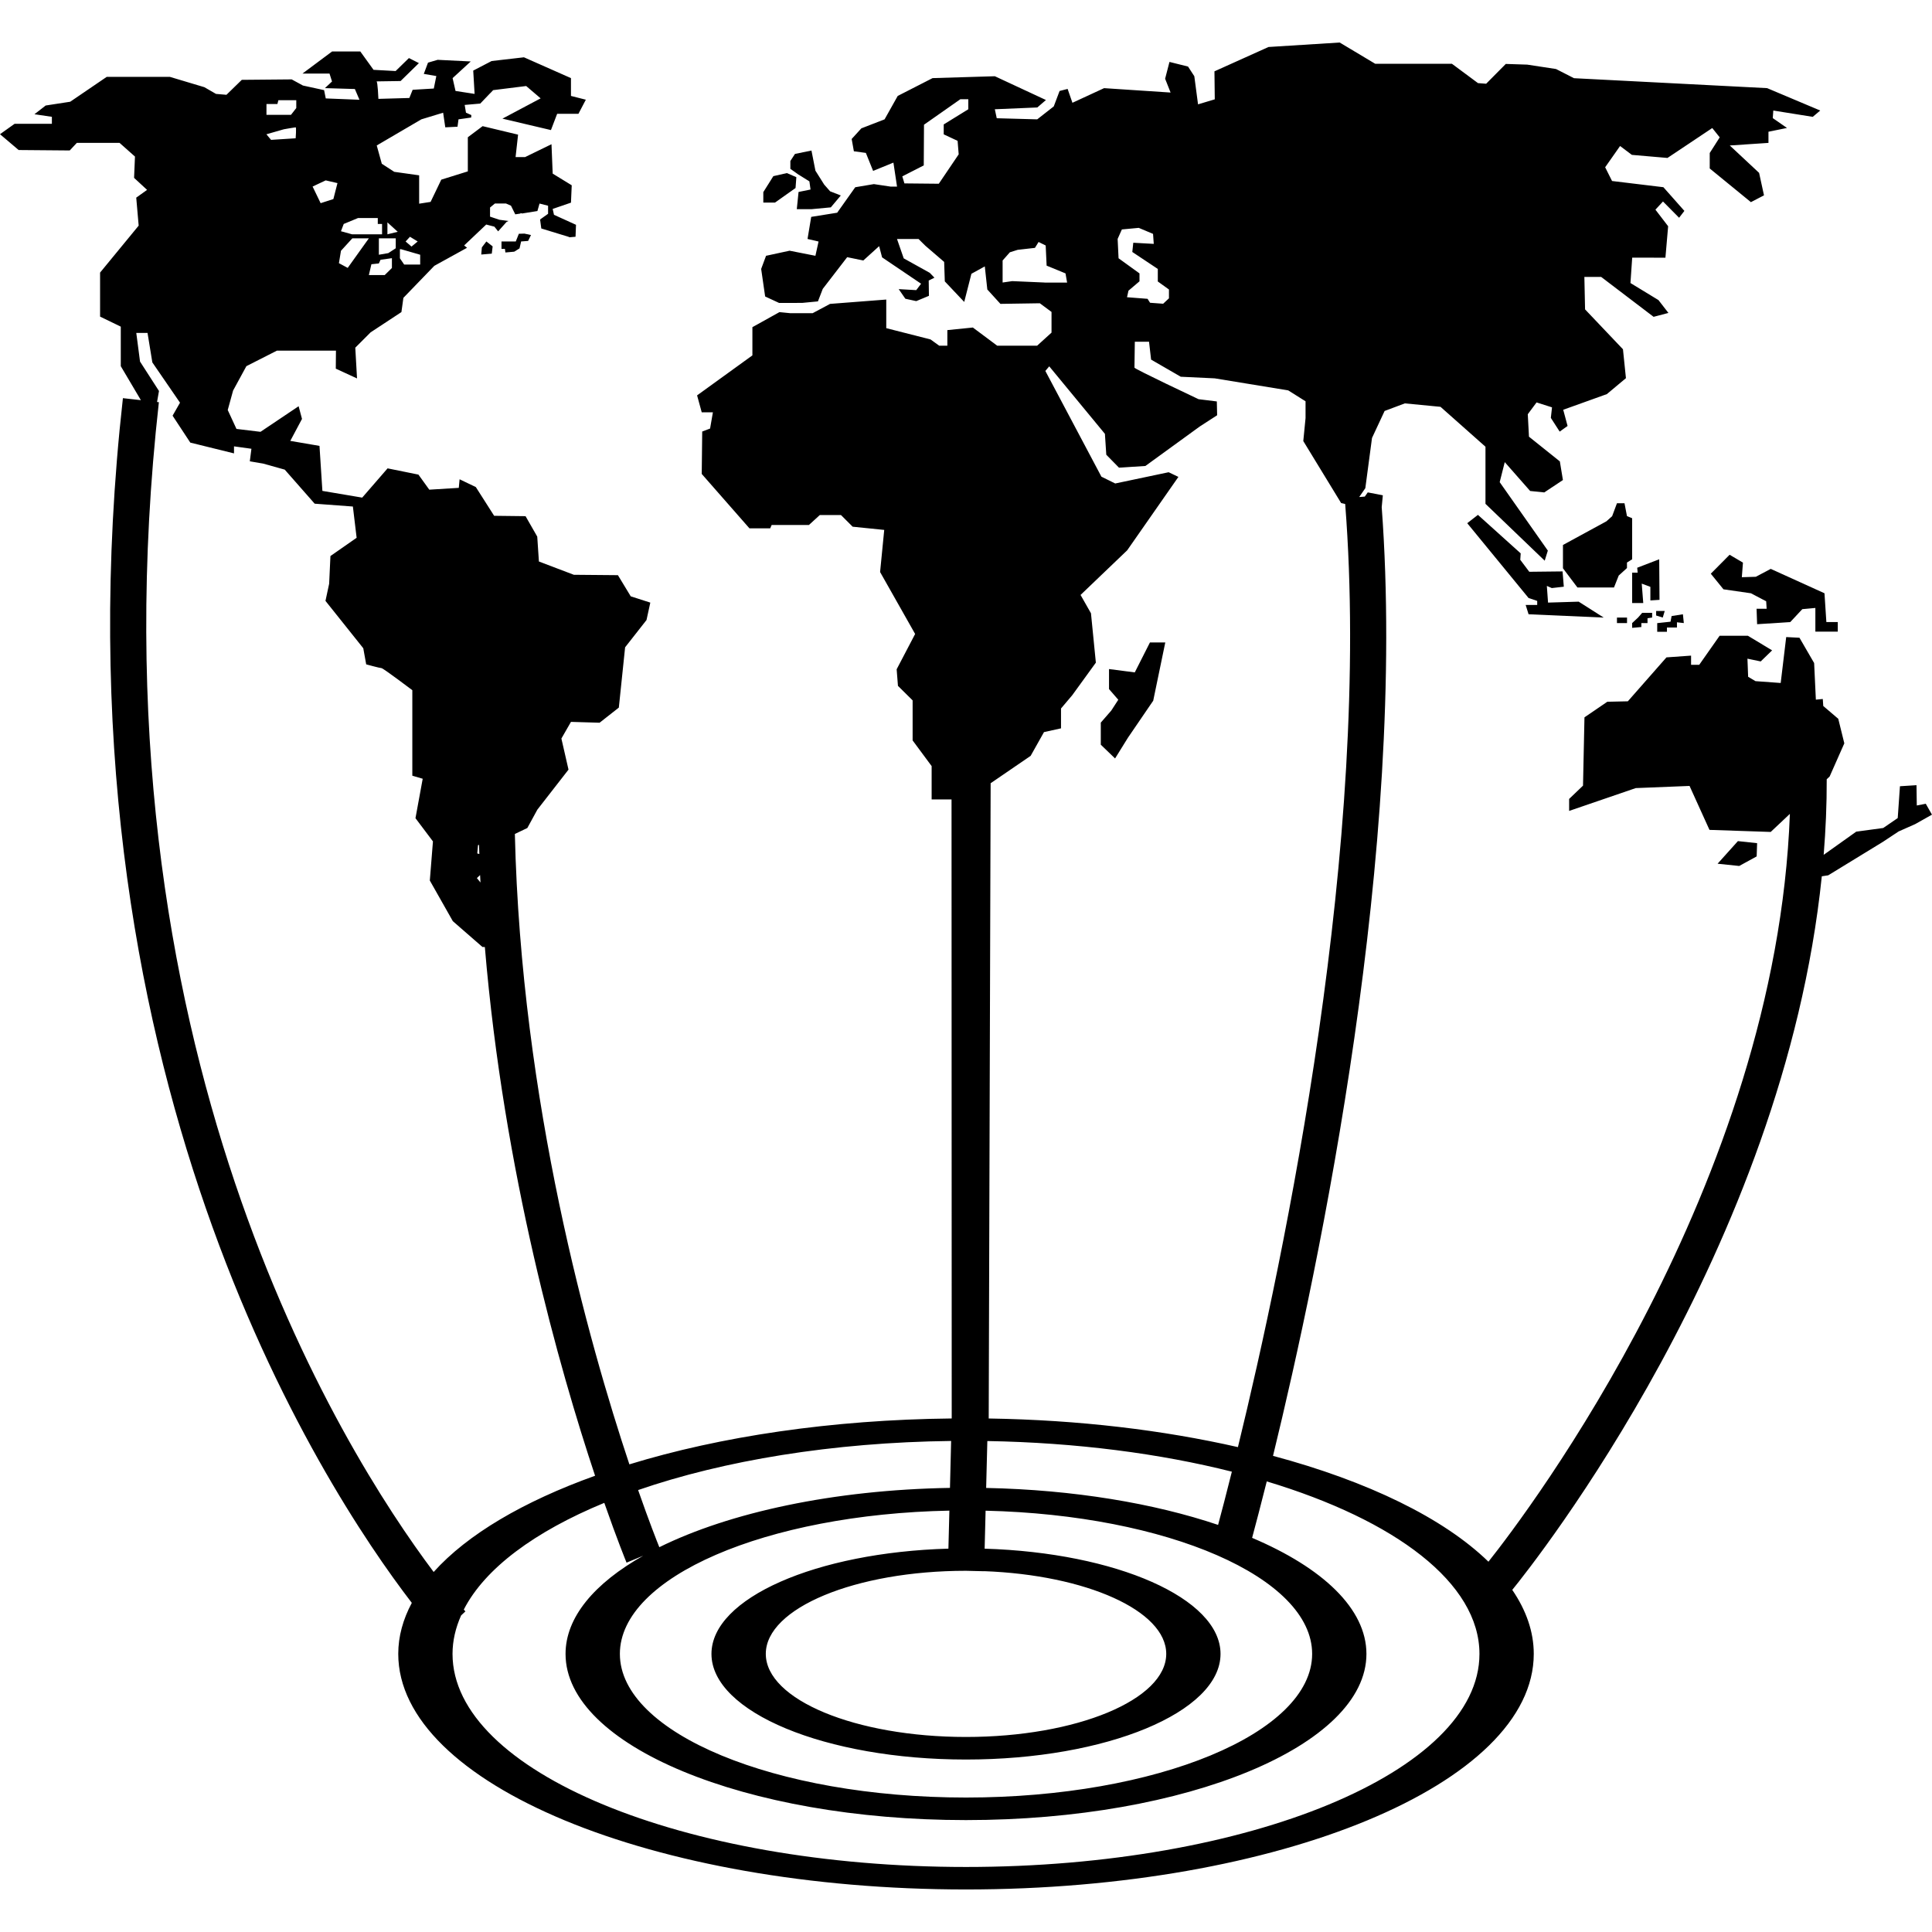 <?xml version="1.0" encoding="iso-8859-1"?>
<!-- Generator: Adobe Illustrator 16.0.0, SVG Export Plug-In . SVG Version: 6.00 Build 0)  -->
<!DOCTYPE svg PUBLIC "-//W3C//DTD SVG 1.1//EN" "http://www.w3.org/Graphics/SVG/1.1/DTD/svg11.dtd">
<svg version="1.1" id="Capa_1" xmlns="http://www.w3.org/2000/svg" xmlns:xlink="http://www.w3.org/1999/xlink" x="0px" y="0px"
	 width="125.263px" height="125.263px" viewBox="0 0 125.263 125.263" style="enable-background:new 0 0 125.263 125.263;"
	 xml:space="preserve">
<g>
	<g>
		<polygon points="52.478,11.76 52.552,12.288 51.775,12.446 51.661,13.562 52.612,13.562 53.866,13.445 54.514,12.674 
			53.82,12.403 53.44,11.972 52.869,11.067 52.612,9.76 51.542,9.98 51.244,10.438 51.244,10.947 51.755,11.309 		"/>
		<polygon points="51.58,12.19 51.632,11.487 51.018,11.222 50.14,11.421 49.49,12.456 49.49,13.133 50.249,13.133 		"/>
		<path d="M33.441,15.656h-0.926v0.482h0.223c0,0,0.016,0.1,0.03,0.232l0.574-0.052l0.342-0.213l0.104-0.45l0.454-0.035l0.185-0.382
			L34,15.146l-0.36,0.011L33.441,15.656z"/>
		<polygon points="31.202,16.503 31.885,16.445 31.941,15.975 31.534,15.656 31.242,16.039 		"/>
		<polygon points="98.918,39.223 99.107,39.827 103.977,40.041 102.355,39.009 100.369,39.07 100.291,37.988 100.613,38.128 
			101.391,38.039 101.311,37.048 99.152,37.072 98.568,36.295 98.596,35.879 95.822,33.382 95.129,33.922 99.107,38.773 
			99.666,38.961 99.666,39.223 		"/>
		<polygon points="105.822,33.6 105.486,33.462 105.326,32.629 104.837,32.629 104.525,33.466 104.154,33.799 101.336,35.334 
			101.336,36.845 102.273,38.089 104.645,38.089 104.951,37.316 105.486,36.83 105.486,36.473 105.822,36.261 		"/>
		<polygon points="107.576,36.261 106.15,36.81 106.18,37.128 105.822,37.128 105.822,39.099 106.542,39.099 106.443,37.84 
			107.003,38.049 107.003,38.93 107.596,38.891 		"/>
		<polygon points="113.924,54.668 112.679,54.534 111.361,56 112.763,56.146 113.895,55.526 		"/>
		<path d="M124.859,52.112l-0.582,0.113l-0.019-1.317l-1.073,0.069l-0.144,2.062l-0.94,0.645l-1.75,0.237l-2.111,1.503
			c0.131-1.62,0.203-3.253,0.197-4.9l0.19-0.18l0.951-2.149l-0.392-1.59l-0.973-0.831c-0.014-0.151-0.018-0.302-0.031-0.454
			l-0.445,0.043l-0.004-0.002l-0.112-2.372l-0.951-1.64l-0.86-0.044l-0.357,2.977l-1.635-0.119l-0.476-0.283l-0.045-1.174
			l0.86,0.179l0.74-0.718l-1.572-0.947h-1.832l-1.322,1.883h-0.529v-0.595l-1.596,0.114l-2.504,2.848l-1.331,0.029l-1.481,1.011
			l-0.094,4.428l-0.9,0.861v0.778l4.318-1.48l3.489-0.14l1.292,2.849l3.97,0.134l1.243-1.171
			c-0.889,24.056-16.984,45.265-19.544,48.486c-2.905-2.826-7.81-5.213-13.967-6.863c3.021-12.379,8.692-39.362,7.047-61.508
			l0.073-0.771l-0.977-0.188l-0.193,0.272l-0.362,0.029l0.397-0.575l0.433-3.254l0.817-1.751l1.312-0.492l2.312,0.223l2.916,2.587
			v3.703l3.84,3.686l0.203-0.654l-3.121-4.438l0.328-1.298l1.646,1.87l0.916,0.094l1.209-0.803l-0.199-1.209l-2.002-1.602
			l-0.077-1.456l0.569-0.765l1.002,0.319l-0.076,0.684l0.573,0.889l0.512-0.366l-0.282-1.05l2.828-1.015l1.238-1.034l-0.193-1.873
			l-2.457-2.586l-0.045-2.104h1.09l3.398,2.586l0.961-0.252l-0.645-0.833l-1.816-1.106l0.113-1.647l2.154,0.005l0.176-2.04
			l-0.824-1.075l0.49-0.53l1.045,1.055l0.342-0.445l-1.361-1.536l-3.328-0.402l-0.447-0.891l0.967-1.378l0.764,0.575l2.309,0.199
			l2.904-1.939l0.483,0.604l-0.647,1.015v1.003l2.67,2.183l0.848-0.442l-0.317-1.456l-1.901-1.776l2.508-0.168V8.541l1.201-0.245
			l-0.922-0.639l0.035-0.49l2.557,0.409l0.486-0.409l-3.443-1.452L102.052,5.07l-1.165-0.595L99.02,4.19l-1.391-0.045l-1.273,1.284
			l-0.529-0.04l-1.689-1.253h-4.973l-2.305-1.379l-4.615,0.29L78.74,4.625l0.021,1.815l-1.085,0.325l-0.241-1.822l-0.408-0.628
			l-1.203-0.3l-0.282,1.09L75.896,6l-4.311-0.285l-2.053,0.949l-0.312-0.899l-0.521,0.133l-0.377,0.999L67.25,7.738l-2.625-0.072
			l-0.124-0.582l2.754-0.116l0.56-0.483l-3.313-1.542l-4.038,0.122l-2.26,1.156l-0.851,1.517l-1.506,0.584l-0.628,0.689l0.143,0.798
			l0.777,0.105l0.47,1.167l1.317-0.537l0.234,1.555h-0.418l-1.083-0.162L55.45,12.14l-1.171,1.652l-1.684,0.27l-0.238,1.432
			l0.715,0.166l-0.204,0.925l-1.674-0.33l-1.526,0.33l-0.317,0.852l0.258,1.786l0.906,0.42l1.497-0.004l1.02-0.098l0.313-0.812
			l1.583-2.054l1.046,0.214L57,15.96l0.191,0.726l2.528,1.709l-0.313,0.416l-1.138-0.065l0.431,0.623l0.707,0.154l0.822-0.343
			l-0.014-0.992l0.372-0.184l-0.304-0.315l-1.688-0.938l-0.436-1.256h1.396l0.445,0.44l1.216,1.046l0.042,1.263l1.259,1.332
			l0.466-1.826l0.868-0.478l0.163,1.496l0.849,0.933l2.555-0.039l0.759,0.562v1.341l-0.933,0.847h-2.59l-1.577-1.177l-1.654,0.167
			v1.01h-0.53l-0.561-0.405l-2.87-0.731v-1.855l-3.646,0.282l-1.13,0.604h-1.436l-0.713-0.071l-1.754,0.975v1.83l-3.586,2.593
			l0.301,1.1h0.724l-0.183,1.051l-0.51,0.193l-0.031,2.75l3.093,3.526h1.347l0.094-0.217h2.417l0.705-0.645h1.371l0.758,0.757
			l2.047,0.208l-0.268,2.731l2.272,4.016l-1.198,2.289l0.084,1.075l0.951,0.941v2.596l1.233,1.665v2.16h1.29l0.012,40.137
			c-7.81,0.081-15.021,1.171-20.899,2.975c-2.638-7.908-7.017-23.502-7.425-40.872l0.809-0.386l0.648-1.188l2.021-2.597
			l-0.461-2.016l0.62-1.08l1.856,0.055l1.248-0.981l0.407-3.909l1.387-1.768l0.247-1.13l-1.269-0.407l-0.831-1.372l-2.858-0.025
			l-2.265-0.861l-0.108-1.615l-0.758-1.324l-2.036-0.024l-1.188-1.863l-1.052-0.505l-0.053,0.556l-1.912,0.118l-0.704-0.977
			l-2-0.405l-1.646,1.897l-2.581-0.436l-0.188-2.918l-1.893-0.324l0.759-1.425l-0.219-0.822l-2.472,1.659l-1.558-0.188l-0.566-1.225
			l0.348-1.263l0.861-1.581l1.978-1.005h3.83l-0.011,1.167l1.377,0.634l-0.113-1.994l0.991-0.992l2-1.316l0.128-0.923l2.004-2.075
			l2.123-1.171l-0.188-0.151l1.431-1.356l0.53,0.137l0.243,0.305l0.545-0.61l0.123-0.061l-0.589-0.081l-0.604-0.202v-0.591
			l0.317-0.262h0.712l0.328,0.142l0.278,0.562l0.341-0.051v-0.034l0.104,0.03l0.991-0.159l0.138-0.485l0.554,0.141v0.523
			l-0.518,0.369l0.078,0.583l1.804,0.552c0,0,0.005,0.01,0.005,0.02l0.411-0.035l0.03-0.775l-1.427-0.648l-0.085-0.381l1.186-0.407
			l0.049-1.126l-1.234-0.756l-0.078-1.907l-1.709,0.833h-0.619L33.59,8.73l-2.299-0.551l-0.959,0.72v2.212l-1.721,0.537
			l-0.693,1.442l-0.742,0.116v-1.839l-1.615-0.227l-0.807-0.523l-0.328-1.186l2.893-1.694l1.412-0.43l0.139,0.948l0.793-0.04
			l0.064-0.478l0.822-0.117l0.009-0.161l-0.346-0.153l-0.084-0.503l1.01-0.088l0.61-0.638l0.043-0.044v0.005l0.183-0.194
			l2.141-0.267l0.937,0.8l-2.476,1.315l3.145,0.741l0.403-1.056h1.38l0.479-0.913L37.019,6.22V5.065l-3.048-1.35l-2.096,0.242
			l-1.193,0.62l0.089,1.511l-1.237-0.191l-0.189-0.832l1.176-1.08l-2.145-0.106L27.75,4.062l-0.273,0.73l0.813,0.138L28.126,5.74
			l-1.372,0.082l-0.213,0.531L24.534,6.41c0,0-0.044-1.132-0.124-1.132c-0.084,0,1.562-0.024,1.562-0.024l1.188-1.162l-0.647-0.327
			l-0.862,0.841l-1.432-0.078l-0.857-1.189h-1.833l-1.918,1.431h1.753l0.163,0.513l-0.461,0.431l1.942,0.058l0.298,0.697
			l-2.185-0.087l-0.108-0.537l-1.372-0.299l-0.729-0.398l-3.235,0.029l-0.995,0.97l-0.678-0.058L13.25,5.653l-2.234-0.669H6.919
			L4.552,6.596L2.961,6.841L2.234,7.407l1.13,0.167v0.454H0.945L0,8.701l1.208,1.026l3.313,0.028l0.461-0.492h2.769l1,0.888
			l-0.058,1.381l0.843,0.779l-0.703,0.503l0.158,1.815l-2.502,3.044v2.855l1.342,0.65v2.563l1.304,2.204l0.007,0.001l-1.173-0.131
			C3.112,69.244,20.914,96.391,26.7,103.923c-0.569,1.066-0.879,2.171-0.879,3.307c0,8.424,16.514,15.275,36.81,15.275
			c20.298,0,36.812-6.852,36.812-15.275c0-1.438-0.494-2.83-1.394-4.149c1.376-1.689,17.582-22.077,20.069-46.266l0.416-0.063
			l3.562-2.18l1-0.663l1.074-0.476l1.091-0.614L124.859,52.112z M62.781,7.084l-1.594,0.983v0.644l0.9,0.421l0.07,0.875
			l-1.289,1.906l-2.229-0.022l-0.138-0.456l1.392-0.711l0.015-2.638l2.358-1.653h0.515V7.084z M24.945,17.833h-1.029l0.164-0.701
			l0.483-0.051l0.109-0.238l0.738-0.103v0.63h0.005L24.945,17.833z M25.658,16.097l-0.485,0.315l-0.609,0.104c0,0,0-0.963,0-1.065
			h1.095L25.658,16.097L25.658,16.097z M26.581,15.351l0.5,0.306l-0.401,0.33l-0.382-0.33L26.581,15.351z M25.928,16.158h0.077
			l1.238,0.359v0.635h-1.039l-0.276-0.407V16.158z M25.119,14.418l0.669,0.61l-0.669,0.163V14.418z M22.286,14.52l0.93-0.385h1.278
			v0.385h0.277v0.671h-1.947l-0.718-0.199L22.286,14.52z M22.107,16.26l0.738-0.809h1.071l-1.372,1.918l-0.57-0.306L22.107,16.26z
			 M21.117,11.695l0.763,0.177l-0.265,1.034l-0.826,0.267l-0.521-1.078L21.117,11.695z M17.277,6.804v-0.06h0.709l0.063-0.246h1.16
			v0.508l-0.343,0.44h-1.59L17.277,6.804L17.277,6.804z M18.403,8.382c0,0,0.713-0.127,0.766-0.127c0.055,0,0,0.711,0,0.711
			l-1.595,0.102l-0.301-0.362L18.403,8.382z M72.738,14.876l1.094-0.102l0.927,0.39l0.046,0.648l-1.328-0.074l-0.063,0.599
			l1.653,1.1v0.813l0.723,0.52v0.575h-0.004l-0.372,0.348l-0.849-0.063l-0.162-0.256l-1.332-0.103l0.095-0.425l0.714-0.607v-0.513
			l-1.357-0.981l-0.06-1.255L72.738,14.876z M67.73,18.323v-0.005l-2.1-0.091l-0.625,0.09v-1.428l0.471-0.532l0.506-0.159
			l1.119-0.127l0.236-0.382l0.461,0.227l0.061,1.307l1.224,0.503l0.104,0.597H67.73z M67.688,47.466l1.104-0.243v-1.288l0.729-0.862
			l1.53-2.11l-0.317-3.201l-0.675-1.188l3.023-2.893l3.321-4.761l-0.633-0.302l-3.463,0.729l-0.896-0.441l-3.635-6.856l0.252-0.298
			l3.61,4.377l0.089,1.354l0.822,0.838l1.713-0.109l3.533-2.565l1.119-0.724l-0.02-0.895l-1.185-0.146c0,0-4.156-1.959-4.156-2.046
			c0-0.09,0.024-1.679,0.024-1.679h0.921l0.134,1.158l1.922,1.111l2.205,0.105l4.762,0.78l1.125,0.707v1.09L84.5,28.596l2.453,4.019
			l0.263,0.061c1.722,21.9-3.949,48.836-6.954,61.149c-4.85-1.103-10.305-1.764-16.158-1.856l0.125-41.188l2.594-1.775
			L67.688,47.466z M61.554,97.943c-0.025,1-0.046,1.834-0.063,2.465c-8.568,0.244-15.363,3.207-15.363,6.824
			c0,3.776,7.401,6.849,16.502,6.849c9.101,0,16.504-3.072,16.504-6.849c0-3.606-6.761-6.563-15.294-6.822
			c0.016-0.637,0.037-1.469,0.062-2.463c11.781,0.275,21.172,4.328,21.172,9.285c0,5.135-10.069,9.313-22.443,9.313
			c-12.375,0-22.441-4.179-22.441-9.313C40.189,102.248,49.68,98.176,61.554,97.943z M62.625,101.844l1.178,0.029v-0.005
			c6.61,0.246,11.811,2.557,11.811,5.363c0,2.971-5.823,5.387-12.982,5.387s-12.981-2.416-12.981-5.387
			C49.649,104.262,55.468,101.845,62.625,101.844z M63.938,96.472c0.023-0.919,0.049-1.938,0.077-3.041
			c5.784,0.1,11.194,0.811,15.854,1.986c-0.359,1.438-0.662,2.597-0.893,3.451C74.826,97.469,69.621,96.59,63.938,96.472z
			 M61.667,93.426c-0.027,1.104-0.053,2.125-0.075,3.043c-7.555,0.125-14.286,1.593-18.844,3.845
			c-0.142-0.35-0.654-1.641-1.375-3.705C46.914,94.697,53.967,93.518,61.667,93.426z M30.993,54.792l0.065-0.01
			c0.006,0.197,0.014,0.393,0.021,0.589l-0.135-0.038L30.993,54.792z M31.127,56.735c0.006,0.162,0.019,0.321,0.026,0.482
			l-0.233-0.285L31.127,56.735z M10.301,26.077l-0.119-0.013l0.126-0.714l-1.229-1.908l-0.243-1.858h0.729l0.312,1.912l1.794,2.613
			l-0.481,0.842l1.148,1.745l2.834,0.7V28.94l1.129,0.156l-0.104,0.813l0.886,0.154l1.378,0.386l1.941,2.208l2.477,0.184
			l0.243,2.026l-1.698,1.184l-0.084,1.798l-0.238,1.11l2.451,3.071l0.189,1.045c0,0,0.892,0.243,0.991,0.243
			c0.108,0,2,1.431,2,1.431v5.544l0.673,0.198l-0.469,2.557l1.133,1.505l-0.203,2.537l1.492,2.635l1.921,1.674l0.155,0.003
			c1.231,14.651,4.834,27.337,7.147,34.279c-4.647,1.668-8.285,3.807-10.466,6.24C22.172,94.007,5.635,67.789,10.301,26.077z
			 M62.63,121.047c-18.356,0-33.29-6.197-33.29-13.815c0-0.852,0.197-1.686,0.556-2.494l0.279-0.262
			c-0.009-0.009-0.045-0.05-0.105-0.117c1.369-2.672,4.603-5.062,9.11-6.92c0.849,2.43,1.418,3.815,1.443,3.877l1.084-0.451
			c-3.164,1.785-5.039,3.987-5.039,6.369c0,5.941,11.646,10.773,25.962,10.773c14.315,0,25.964-4.833,25.964-10.773
			c0-2.927-2.831-5.584-7.412-7.526c0.234-0.874,0.559-2.103,0.95-3.66c8.347,2.513,13.79,6.589,13.79,11.187
			C95.922,114.85,80.988,121.047,62.63,121.047z"/>
		<polygon points="113.84,37.396 112.933,37.424 113.006,36.479 112.141,35.968 110.921,37.197 111.742,38.208 113.521,38.465 
			114.512,38.985 114.542,39.47 113.889,39.47 113.924,40.471 116.072,40.333 116.855,39.495 117.701,39.417 117.701,40.951 
			119.154,40.951 119.154,40.333 118.414,40.333 118.292,38.465 114.807,36.884 		"/>
		<polygon points="73.129,47.833 74.77,45.43 75.552,41.655 74.557,41.655 73.574,43.596 71.904,43.379 71.904,44.677 
			72.505,45.369 72.049,46.073 71.371,46.851 71.371,48.283 72.297,49.175 		"/>
		<polygon points="107.934,39.613 107.378,39.613 107.378,39.907 107.806,40.041 		"/>
		<rect x="104.837" y="40.041" width="0.653" height="0.357"/>
		<polygon points="106.419,40.397 106.818,40.397 106.818,40.084 107.117,40.041 107.117,39.733 106.473,39.733 106.205,40.041 
			105.822,40.397 105.822,40.708 106.419,40.654 		"/>
		<polygon points="108.078,40.684 108.727,40.684 108.727,40.347 109.172,40.397 109.113,39.827 108.38,39.942 108.311,40.308 
			107.486,40.397 107.447,40.397 107.447,40.961 108.078,40.961 		"/>
	</g>
</g>
<g>
</g>
<g>
</g>
<g>
</g>
<g>
</g>
<g>
</g>
<g>
</g>
<g>
</g>
<g>
</g>
<g>
</g>
<g>
</g>
<g>
</g>
<g>
</g>
<g>
</g>
<g>
</g>
<g>
</g>
</svg>
